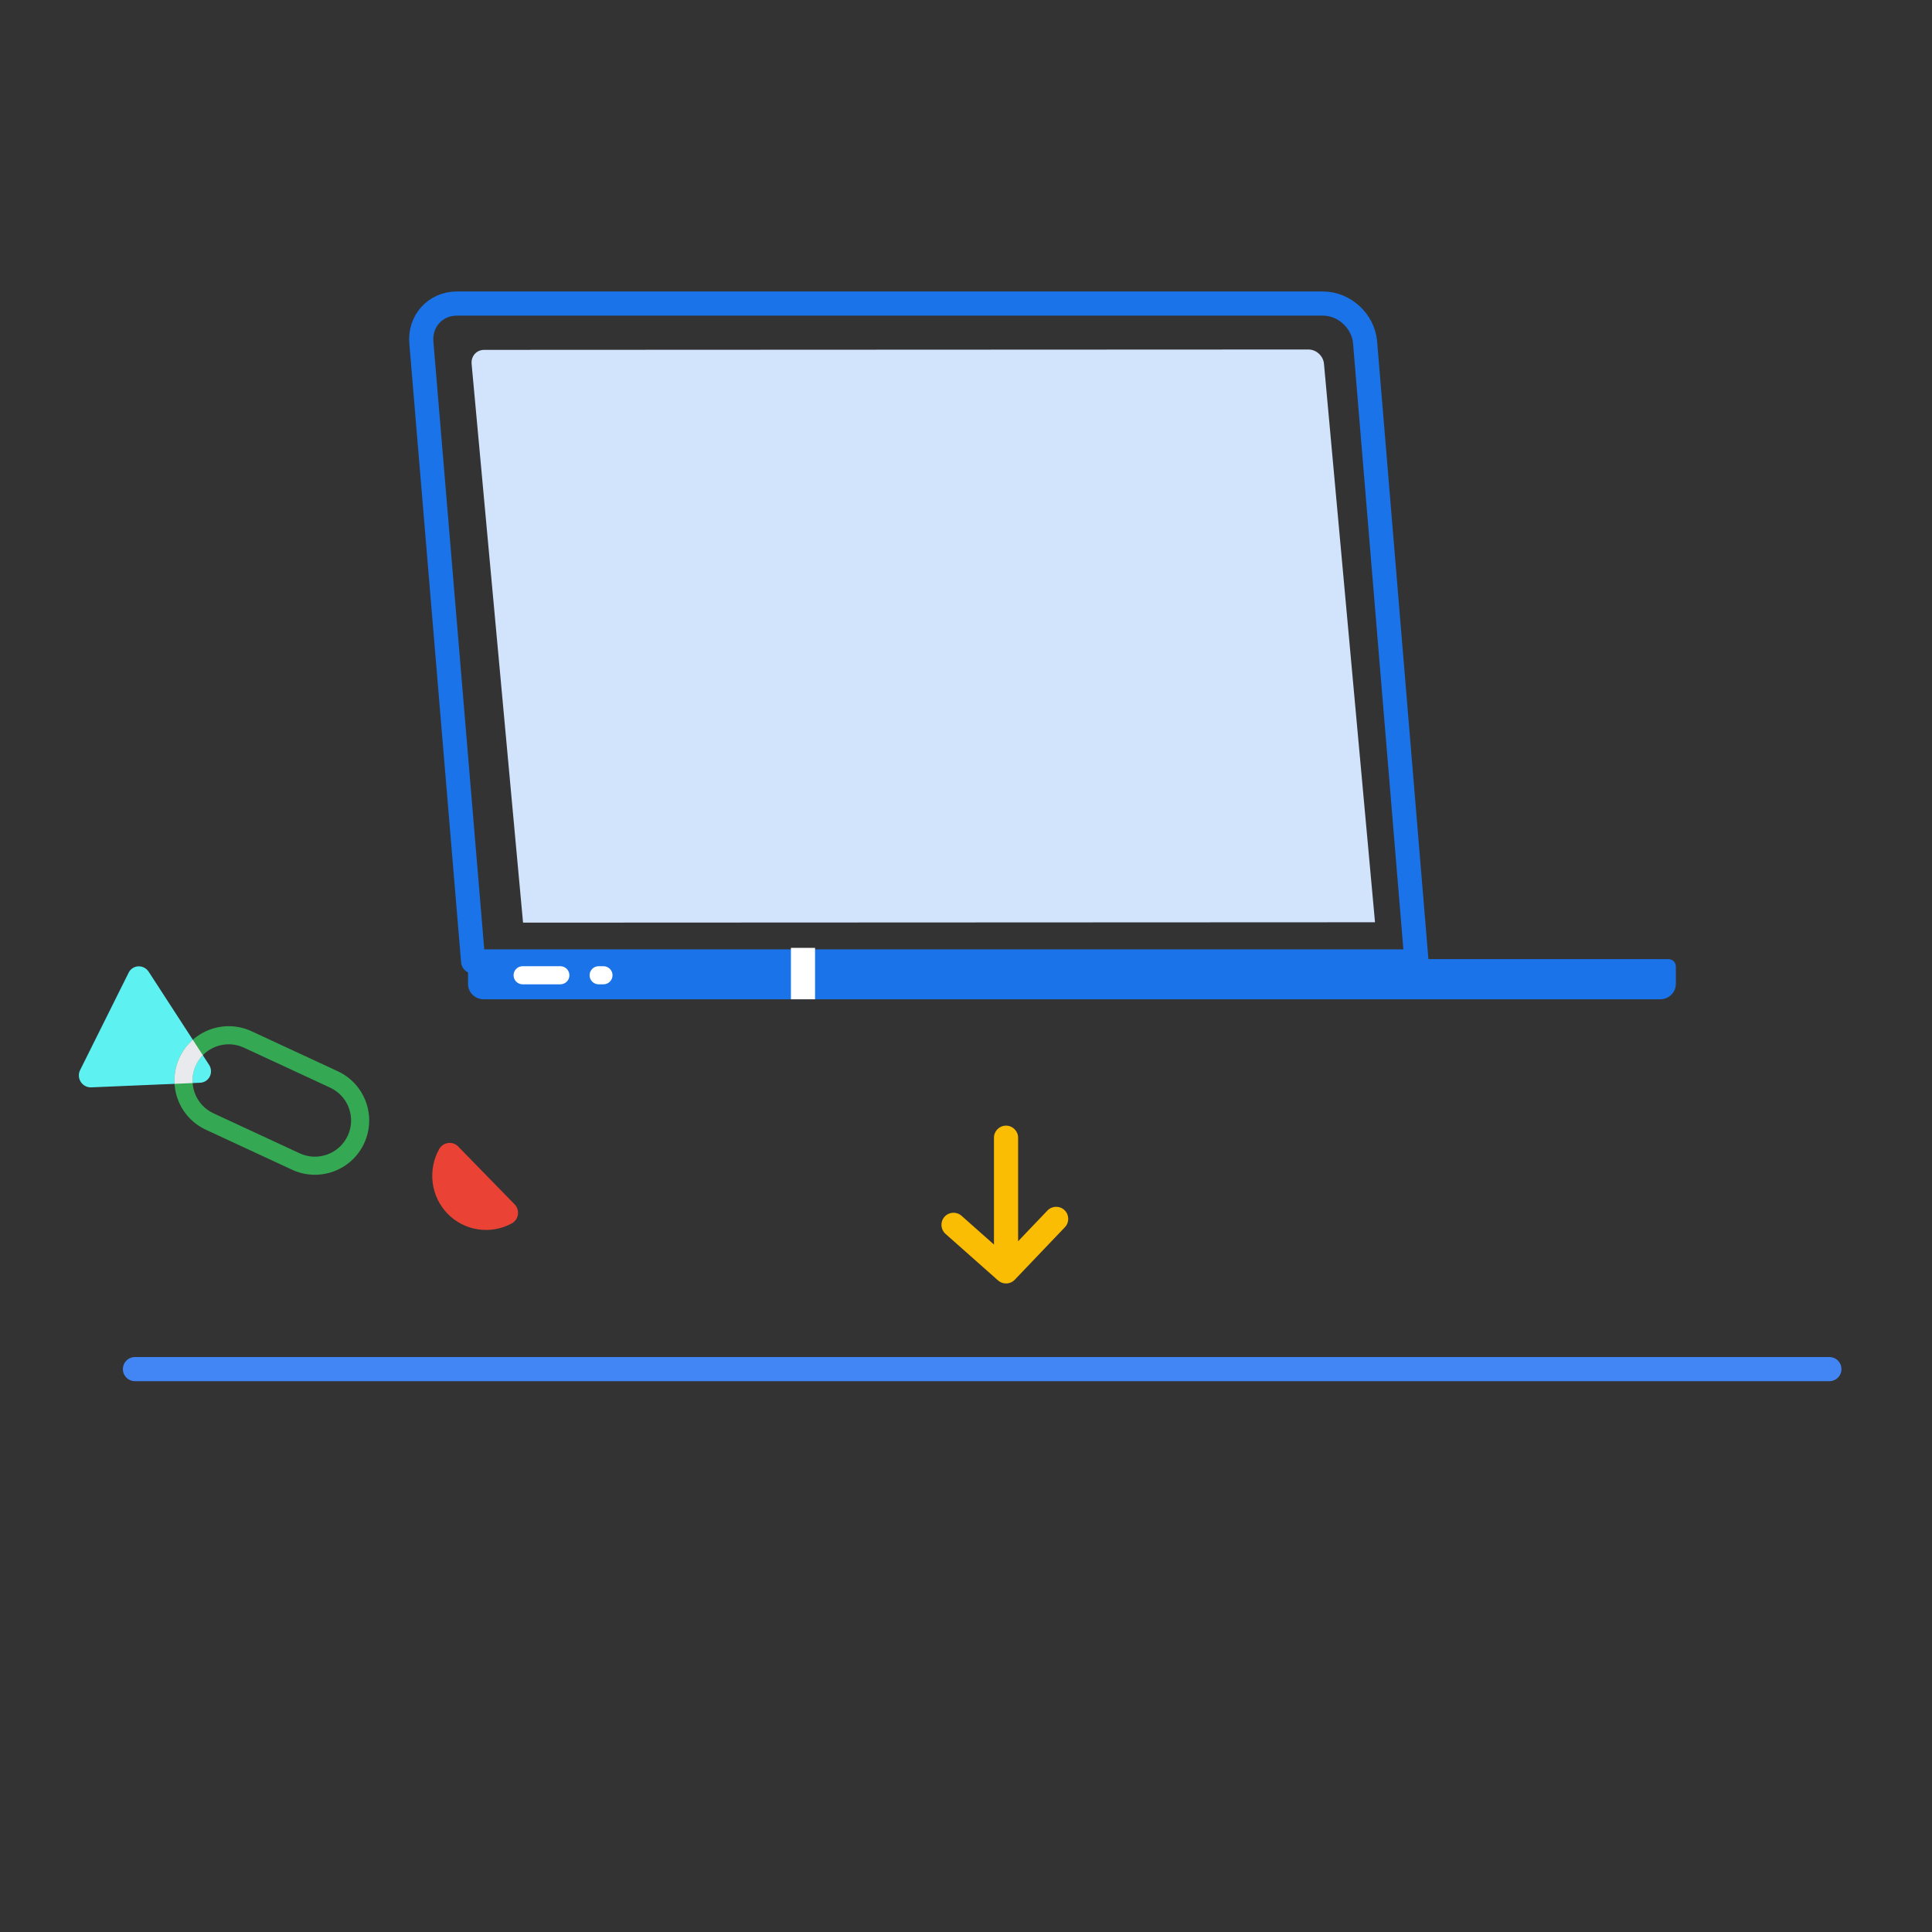 <svg width="320" height="320" fill="none" xmlns="http://www.w3.org/2000/svg">
<rect width="100%" height="100%" fill="#333333" stroke="none"/>
<g clip-path="url(#clip0)">
<path d="M75.672 50.277H219.113C222.667 50.277 225.792 53.171 226.098 56.68L234.615 159.244H78.368L69.79 56.741C69.484 53.171 72.118 50.277 75.672 50.277Z" stroke="#1A73E8" stroke-width="4" stroke-miterlimit="10" stroke-linecap="round" stroke-linejoin="round"/>
<path d="M275.004 165.512H80.093C78.684 165.512 77.519 164.372 77.519 162.993V160.113C77.519 159.393 78.071 158.854 78.806 158.854H276.291C277.026 158.854 277.577 159.393 277.577 160.113V162.933C277.577 164.372 276.413 165.512 275.004 165.512Z" fill="#1A73E8"/>
<path fill-rule="evenodd" clip-rule="evenodd" d="M131 166V157H135V166H131ZM85.062 161.534C85.062 160.705 85.734 160.034 86.562 160.034H92.812C93.641 160.034 94.312 160.705 94.312 161.534C94.312 162.362 93.641 163.034 92.812 163.034H86.562C85.734 163.034 85.062 162.362 85.062 161.534ZM99.156 160.034C98.328 160.034 97.656 160.705 97.656 161.534C97.656 162.362 98.328 163.034 99.156 163.034H99.953C100.781 163.034 101.453 162.362 101.453 161.534C101.453 160.705 100.781 160.034 99.953 160.034H99.156Z" fill="white"/>
<path d="M80.199 57.949L216.716 57.888C218.003 57.888 219.167 58.934 219.289 60.227L227.745 152.756L86.632 152.818L78.115 60.289C77.993 58.996 78.912 57.949 80.199 57.949Z" fill="#D2E3FC"/>
</g>
<line x1="22.352" y1="226.768" x2="303.003" y2="226.768" stroke="#4285F4" stroke-width="4" stroke-linecap="round" stroke-linejoin="bevel"/>
<path fill-rule="evenodd" clip-rule="evenodd" d="M168.631 188.441C168.631 187.337 167.736 186.441 166.631 186.441C165.527 186.441 164.631 187.337 164.631 188.441V206.135L159.26 201.373C158.434 200.64 157.17 200.716 156.437 201.543C155.704 202.369 155.78 203.633 156.607 204.366L165.304 212.077C165.675 212.406 166.145 212.579 166.622 212.581C167.153 212.584 167.684 212.376 168.08 211.962L176.382 203.264C177.145 202.465 177.115 201.199 176.316 200.437C175.517 199.674 174.251 199.703 173.488 200.502L168.631 205.591V188.441Z" fill="#FBBC04"/>
<path d="M85.241 199.482C85.455 199.702 85.615 199.97 85.709 200.264C85.803 200.558 85.827 200.871 85.78 201.177C85.733 201.484 85.617 201.775 85.439 202.03C85.261 202.284 85.028 202.493 84.757 202.642C83.044 203.564 81.085 203.907 79.173 203.618C77.26 203.329 75.496 202.425 74.145 201.04C72.793 199.655 71.925 197.864 71.671 195.933C71.417 194.002 71.791 192.035 72.736 190.326C72.888 190.055 73.1 189.823 73.355 189.649C73.611 189.474 73.903 189.361 74.208 189.319C74.513 189.277 74.823 189.307 75.114 189.406C75.404 189.506 75.668 189.672 75.882 189.892L85.241 199.482Z" fill="#EA4335"/>
<path d="M21.311 161.097L13.259 177.262C13.11 177.564 13.042 177.902 13.064 178.242C13.085 178.582 13.194 178.912 13.381 179.2C13.568 179.488 13.825 179.722 14.127 179.88C14.429 180.039 14.765 180.115 15.101 180.101L33.144 179.336C33.481 179.323 33.807 179.221 34.089 179.039C34.371 178.857 34.598 178.602 34.748 178.3C34.898 177.998 34.966 177.659 34.944 177.318C34.922 176.977 34.811 176.647 34.623 176.36L24.632 160.96C24.446 160.671 24.189 160.435 23.887 160.276C23.585 160.117 23.248 160.041 22.911 160.055C22.574 160.069 22.248 160.172 21.968 160.356C21.686 160.539 21.46 160.795 21.311 161.097Z" fill="#5EF1F2"/>
<path fill-rule="evenodd" clip-rule="evenodd" d="M41.668 170.807L55.942 177.429C60.447 179.519 62.404 184.865 60.314 189.37C58.224 193.875 52.878 195.832 48.373 193.742L34.099 187.12C29.595 185.03 27.637 179.684 29.727 175.179C31.817 170.674 37.163 168.717 41.668 170.807ZM40.407 173.526C37.404 172.132 33.84 173.437 32.446 176.44C31.053 179.443 32.358 183.008 35.361 184.401L49.635 191.023C52.638 192.417 56.202 191.112 57.595 188.109C58.989 185.106 57.684 181.542 54.681 180.148L40.407 173.526Z" fill="#34A853"/>
<path fill-rule="evenodd" clip-rule="evenodd" d="M31.936 172.219C31.029 173.018 30.269 174.013 29.728 175.18C29.076 176.585 28.818 178.072 28.908 179.517L31.904 179.39C31.833 178.409 32.003 177.397 32.447 176.441C32.741 175.807 33.132 175.249 33.594 174.775L31.936 172.219Z" fill="#E8EAED"/>
<defs>
<clipPath id="clip0">
<rect width="222.186" height="126.512" fill="white" transform="translate(66.211 39)"/>
</clipPath>
</defs>
</svg>